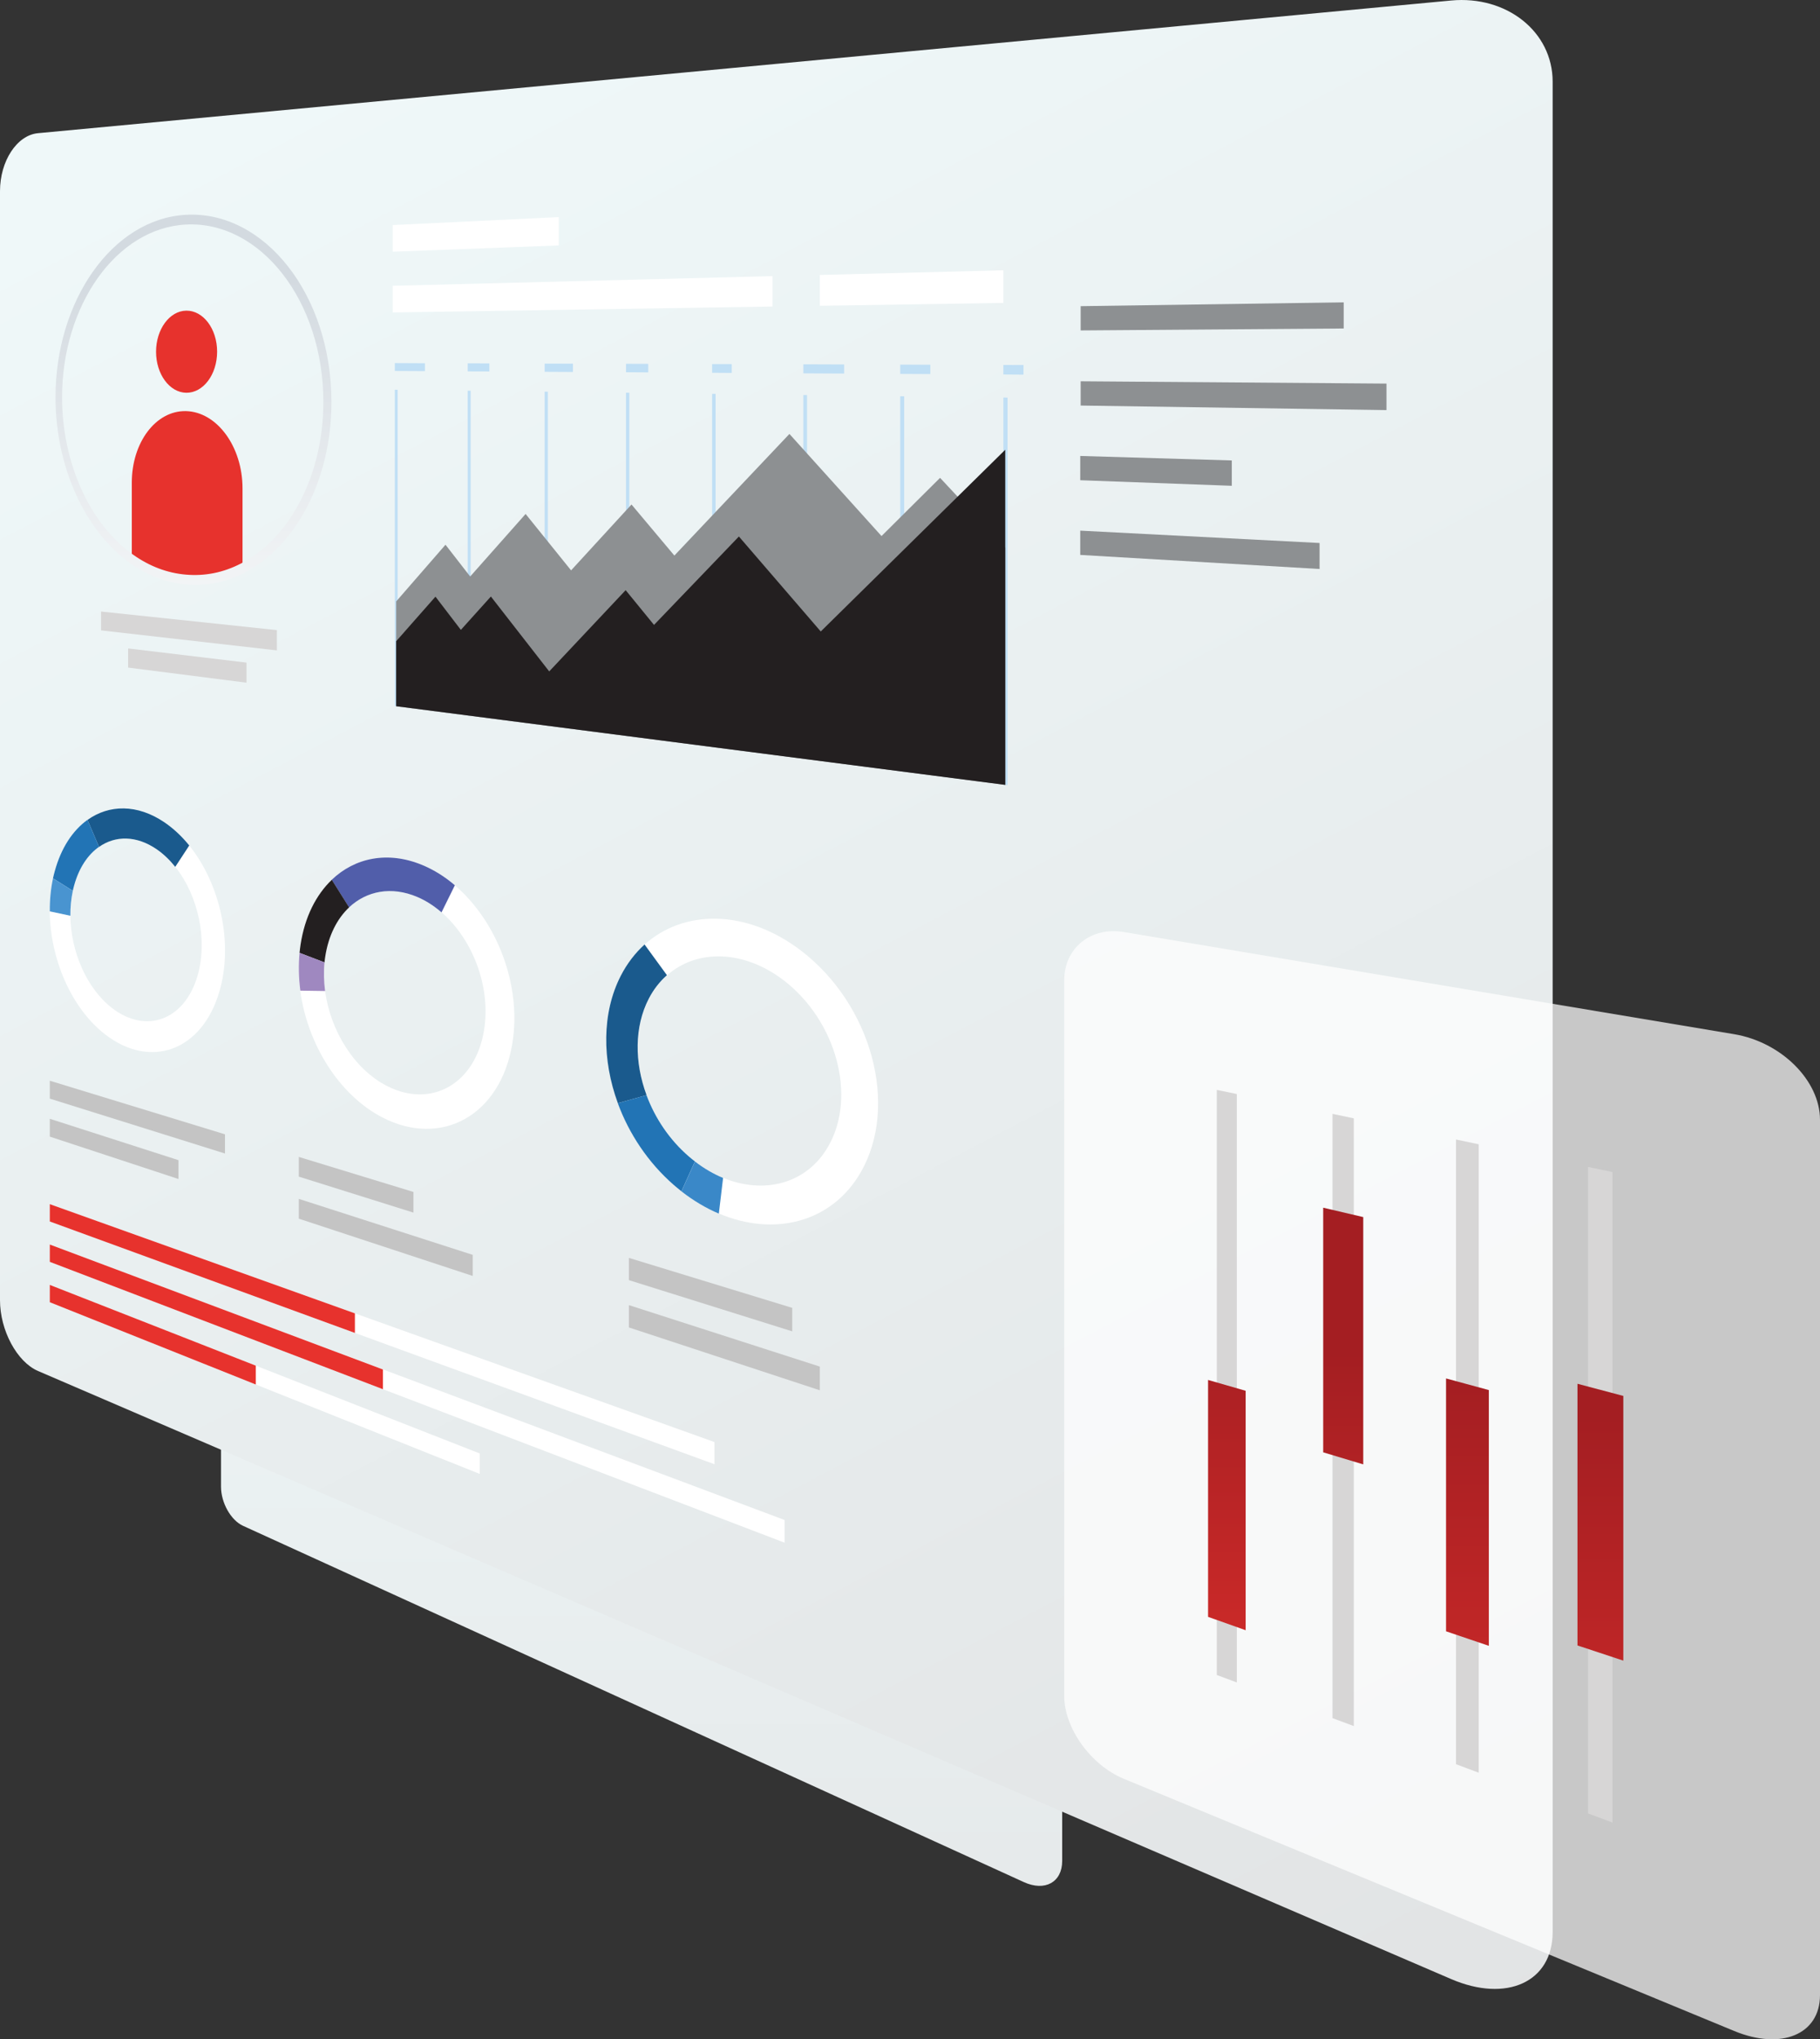 <?xml version="1.0" encoding="utf-8"?>
<!-- Generator: Adobe Illustrator 24.0.3, SVG Export Plug-In . SVG Version: 6.00 Build 0)  -->
<svg version="1.1" id="Layer_1" xmlns="http://www.w3.org/2000/svg" xmlns:xlink="http://www.w3.org/1999/xlink" x="0px" y="0px"
	 viewBox="0 0 252.15 282.34" style="enable-background:new 0 0 252.15 282.34;" xml:space="preserve">
<rect x="0" y="0" width="252.15" height="282.34" fill="#333333" stroke="none"/>
<style type="text/css">
	.st0{fill:url(#SVGID_1_);}
	.st1{fill:url(#SVGID_2_);}
	.st2{fill:#FFFFFF;}
	.st3{fill:#1A5A8D;}
	.st4{fill:#2274B5;}
	.st5{fill:#4994D0;}
	.st6{fill:#515EAA;}
	.st7{fill:#231F20;}
	.st8{fill:#9F88C0;}
	.st9{fill:#3A88C8;}
	.st10{fill:#C4C4C4;}
	.st11{fill:#8D9092;}
	.st12{fill:#E7322D;}
	.st13{fill:#D7D6D6;}
	.st14{fill:#C0DFF5;}
	.st15{opacity:0.73;fill:#FFFFFF;}
	.st16{fill:url(#SVGID_3_);}
	.st17{fill:url(#SVGID_4_);}
	.st18{fill:url(#SVGID_5_);}
	.st19{fill:url(#SVGID_6_);}
	.st20{fill:url(#SVGID_7_);}
</style>
<linearGradient id="SVGID_1_" gradientUnits="userSpaceOnUse" x1="88.884" y1="324.781" x2="88.884" y2="152.603">
	<stop  offset="0" style="stop-color:#E0E1E2"/>
	<stop  offset="1" style="stop-color:#EFF8F9"/>
</linearGradient>
<path class="st0" d="M141.84,260.58L33.68,211.26c-1.7-0.77-3.06-3.2-3.06-5.42v-12.5c0-2.22,1.37-3.48,3.06-2.8l108.16,43.01
	c2.92,1.16,5.32,4.51,5.32,7.47v16.63C147.16,260.61,144.76,261.92,141.84,260.58z"/>
<linearGradient id="SVGID_2_" gradientUnits="userSpaceOnUse" x1="220.478" y1="311.606" x2="58.09" y2="1.358">
	<stop  offset="0" style="stop-color:#E0E1E2"/>
	<stop  offset="1" style="stop-color:#EFF8F9"/>
</linearGradient>
<path class="st1" d="M201.05,274.01L5.27,189.82C2.34,188.56,0,184.18,0,180.02V26.46c0-4.16,2.34-7.75,5.27-8.02L201.05,0.07
	c7.67-0.72,14.06,4.3,14.06,11.24V267.5C215.11,274.43,208.72,277.31,201.05,274.01z"/>
<g>
	<g>
		<g>
			<path class="st2" d="M30.39,137.3c1.98-6.73,0.09-14.96-4.18-20.25c-1.02-1.26-2.17-2.35-3.43-3.2
				c-3.77-2.56-7.68-2.48-10.67-0.34c-2.04,1.46-3.66,3.89-4.54,7.13c-0.09,0.32-0.17,0.65-0.24,0.97
				c-0.32,1.48-0.46,3.02-0.44,4.57c0.06,6.5,2.93,13.33,7.63,17C20.78,148.07,27.97,145.56,30.39,137.3z M15.54,139.58
				c-3.55-2.73-5.74-7.88-5.79-12.79c-0.01-1.17,0.1-2.33,0.34-3.45c0.05-0.25,0.11-0.49,0.18-0.74c0.67-2.44,1.9-4.26,3.45-5.35
				c2.26-1.58,5.2-1.61,8.01,0.34c0.94,0.65,1.79,1.47,2.55,2.42c3.16,3.96,4.54,10.07,3.09,15.08
				C25.58,141.25,20.24,143.2,15.54,139.58z"/>
		</g>
	</g>
	<g>
		<g>
			<path class="st3" d="M13.72,117.26l-1.6-3.74c2.99-2.14,6.9-2.22,10.67,0.34c1.26,0.86,2.41,1.94,3.43,3.2l-1.94,2.96
				c-0.76-0.95-1.61-1.77-2.55-2.42C18.91,115.65,15.97,115.67,13.72,117.26z"/>
		</g>
	</g>
	<g>
		<g>
			<path class="st4" d="M10.09,123.34l-2.75-1.73c0.07-0.33,0.15-0.65,0.24-0.97c0.88-3.24,2.5-5.67,4.54-7.13l1.6,3.74
				c-1.55,1.08-2.78,2.91-3.45,5.35C10.2,122.85,10.14,123.09,10.09,123.34z"/>
		</g>
	</g>
	<g>
		<g>
			<path class="st5" d="M6.9,126.18c-0.02-1.55,0.13-3.09,0.44-4.57l2.75,1.73c-0.24,1.12-0.35,2.28-0.34,3.45L6.9,126.18z"/>
		</g>
	</g>
</g>
<g>
	<g>
		<g>
			<path class="st2" d="M70.98,144.48c1.33-8.08-2.14-16.94-7.96-21.9c-1.38-1.18-2.9-2.13-4.5-2.8c-4.79-2-9.36-1.02-12.56,2.04
				c-2.18,2.09-3.75,5.16-4.33,8.98c-0.06,0.38-0.1,0.76-0.14,1.14c-0.17,1.73-0.12,3.49,0.11,5.23
				c0.97,7.31,5.32,14.42,11.39,17.55C61.15,158.92,69.34,154.45,70.98,144.48z M53.68,150.39c-4.59-2.31-7.9-7.66-8.64-13.18
				c-0.18-1.31-0.21-2.65-0.08-3.96c0.03-0.29,0.06-0.58,0.11-0.87c0.44-2.89,1.63-5.2,3.3-6.76c2.42-2.28,5.87-2.97,9.46-1.43
				c1.2,0.51,2.33,1.24,3.35,2.13c4.31,3.73,6.86,10.32,5.88,16.32C65.85,150.06,59.78,153.47,53.68,150.39z"/>
		</g>
	</g>
	<g>
		<g>
			<path class="st6" d="M48.36,125.63l-2.4-3.82c3.2-3.06,7.77-4.03,12.56-2.04c1.61,0.67,3.12,1.62,4.5,2.8l-1.85,3.75
				c-1.03-0.89-2.15-1.62-3.35-2.13C54.23,122.66,50.79,123.35,48.36,125.63z"/>
		</g>
	</g>
	<g>
		<g>
			<path class="st7" d="M44.96,133.25l-3.46-1.32c0.04-0.38,0.08-0.76,0.14-1.14c0.58-3.82,2.14-6.89,4.33-8.98l2.4,3.82
				c-1.66,1.56-2.85,3.88-3.3,6.76C45.02,132.68,44.99,132.96,44.96,133.25z"/>
		</g>
	</g>
	<g>
		<g>
			<path class="st8" d="M41.61,137.16c-0.23-1.74-0.28-3.49-0.11-5.23l3.46,1.32c-0.13,1.31-0.09,2.64,0.08,3.96L41.61,137.16z"/>
		</g>
	</g>
</g>
<g>
	<g>
		<g>
			<path class="st2" d="M110.98,131.62c-7.55-5.77-16.24-5.73-21.67-0.85c-1.29,1.16-2.41,2.6-3.29,4.32
				c-2.65,5.14-2.62,11.66-0.41,17.65c1.54,4.19,4.16,8.18,7.73,11.3c0.36,0.31,0.72,0.61,1.09,0.9c1.67,1.31,3.41,2.33,5.18,3.08
				c7.57,3.21,15.59,1.31,19.64-5.71C124.57,153.06,120.75,139.09,110.98,131.62z M114.78,158.67c-2.98,5.25-8.92,6.74-14.59,4.41
				c-1.33-0.55-2.64-1.31-3.9-2.28c-0.28-0.21-0.55-0.44-0.82-0.67c-2.71-2.33-4.7-5.33-5.88-8.5c-1.69-4.54-1.71-9.48,0.32-13.36
				c0.67-1.29,1.52-2.37,2.51-3.24c4.12-3.64,10.66-3.58,16.29,0.8C115.89,141.44,118.69,151.79,114.78,158.67z"/>
		</g>
	</g>
	<g>
		<g>
			<path class="st3" d="M89.58,151.63l-3.98,1.11c-2.2-5.99-2.23-12.51,0.41-17.65c0.88-1.71,2-3.15,3.29-4.32l3.1,4.25
				c-0.99,0.87-1.84,1.95-2.51,3.24C87.87,142.15,87.89,147.09,89.58,151.63z"/>
		</g>
	</g>
	<g>
		<g>
			<path class="st4" d="M96.28,160.8l-1.87,4.14c-0.37-0.29-0.73-0.59-1.09-0.9c-3.57-3.12-6.19-7.11-7.73-11.3l3.98-1.11
				c1.18,3.17,3.17,6.17,5.88,8.5C95.73,160.37,96,160.59,96.28,160.8z"/>
		</g>
	</g>
	<g>
		<g>
			<path class="st9" d="M99.59,168.03c-1.77-0.75-3.51-1.78-5.18-3.08l1.87-4.14c1.26,0.97,2.57,1.73,3.9,2.28L99.59,168.03z"/>
		</g>
	</g>
</g>
<polygon class="st10" points="31.17,159.71 6.9,152.11 6.9,149.63 31.17,157.05 "/>
<polygon class="st10" points="24.73,163.24 6.9,157.37 6.9,154.9 24.73,160.63 "/>
<polygon class="st10" points="57.28,167.89 41.4,162.91 41.4,160.18 57.28,165.03 "/>
<polygon class="st10" points="65.49,176.66 41.4,168.73 41.4,165.99 65.49,173.74 "/>
<polygon class="st10" points="109.76,184.33 87.13,177.24 87.13,174.16 109.76,181.08 "/>
<polygon class="st10" points="113.58,192.49 87.13,183.79 87.13,180.7 113.58,189.21 "/>
<polygon class="st11" points="186.16,45.48 149.72,45.75 149.72,42.39 186.16,41.86 "/>
<polygon class="st11" points="192.09,56.78 149.72,56.15 149.72,52.79 192.09,53.11 "/>
<polygon class="st11" points="170.66,67.26 149.66,66.49 149.66,63.13 170.66,63.75 "/>
<polygon class="st11" points="182.82,78.78 149.66,76.83 149.66,73.47 182.82,75.18 "/>
<polygon class="st2" points="98.99,202.73 6.9,169.12 6.9,166.72 98.99,199.66 "/>
<polygon class="st2" points="108.7,213.59 6.9,174.71 6.9,172.31 108.7,210.45 "/>
<polygon class="st2" points="66.47,204.07 6.9,180.3 6.9,177.9 66.47,201.24 "/>
<polygon class="st12" points="49.17,184.55 6.9,169.12 6.9,166.72 49.17,181.84 "/>
<polygon class="st12" points="53.05,192.34 6.9,174.71 6.9,172.31 53.05,189.61 "/>
<polygon class="st12" points="35.44,191.69 6.9,180.3 6.9,177.9 35.44,189.08 "/>
<polygon class="st13" points="34.15,94.52 17.75,92.43 17.75,89.78 34.15,91.74 "/>
<polygon class="st13" points="38.36,90.05 14,87.28 14,84.67 38.36,87.24 "/>
<path class="st12" d="M30.08,48.69c0,3.18-1.93,5.72-4.28,5.69c-2.32-0.04-4.18-2.58-4.18-5.68c0-3.1,1.86-5.65,4.18-5.69
	C28.15,42.98,30.08,45.52,30.08,48.69z"/>
<path class="st12" d="M33.6,67.63v11.05c-2.43,1.25-5.08,1.82-7.84,1.57c-2.71-0.24-5.25-1.25-7.5-2.84V66.83
	c0-5.56,3.32-10,7.5-9.91C30.04,57.02,33.6,61.81,33.6,67.63z"/>
<polygon class="st2" points="107.03,42.44 54.41,43.26 54.41,39.57 107.03,38.23 "/>
<polygon class="st2" points="139.01,41.94 113.58,42.34 113.58,38.07 139.01,37.42 "/>
<polygon class="st2" points="77.41,33.98 54.41,34.85 54.41,31.16 77.41,30.06 "/>
<g>
	<g>
		<polygon class="st14" points="55.09,97.8 54.7,97.75 54.7,53.96 55.09,53.97 		"/>
	</g>
	<g>
		<polygon class="st14" points="65.21,99.11 64.8,99.06 64.8,54.09 65.21,54.1 		"/>
	</g>
	<g>
		<polygon class="st14" points="75.9,100.49 75.46,100.43 75.46,54.23 75.9,54.23 		"/>
	</g>
	<g>
		<polygon class="st14" points="87.19,101.95 86.73,101.89 86.73,54.37 87.19,54.38 		"/>
	</g>
	<g>
		<polygon class="st14" points="99.14,103.49 98.66,103.43 98.66,54.53 99.14,54.53 		"/>
	</g>
	<g>
		<polygon class="st14" points="111.81,105.13 111.3,105.06 111.3,54.69 111.81,54.69 		"/>
	</g>
	<g>
		<polygon class="st14" points="125.27,106.86 124.72,106.79 124.72,54.86 125.27,54.87 		"/>
	</g>
	<g>
		<polygon class="st14" points="139.59,108.71 139.01,108.64 139.01,55.04 139.59,55.05 		"/>
	</g>
</g>
<polygon class="st11" points="54.89,83.27 61.72,75.42 65.14,79.82 72.82,71.16 79.12,78.97 87.49,69.85 93.43,76.92 109.37,60.08 
	122.13,74.22 130.24,66.16 139.3,75.85 139.3,108.67 54.89,97.78 "/>
<polygon class="st7" points="54.89,88.78 60.33,82.61 63.85,87.21 68.01,82.59 76.09,92.96 86.68,81.71 90.61,86.52 102.37,74.28 
	113.71,87.43 139.27,62.27 139.27,108.67 54.89,97.78 "/>
<polygon class="st14" points="58.87,50.29 54.7,50.27 54.7,51.36 58.87,51.38 "/>
<polygon class="st14" points="67.8,50.31 64.8,50.3 64.8,51.42 67.8,51.43 "/>
<polygon class="st14" points="79.38,50.35 75.46,50.34 75.46,51.48 79.38,51.5 "/>
<polygon class="st14" points="89.81,50.38 86.73,50.37 86.73,51.54 89.81,51.56 "/>
<polygon class="st14" points="101.38,50.41 98.66,50.41 98.66,51.61 101.38,51.63 "/>
<polygon class="st14" points="116.95,50.46 111.3,50.44 111.3,51.69 116.95,51.72 "/>
<polygon class="st14" points="128.89,50.5 124.72,50.48 124.72,51.77 128.89,51.79 "/>
<polygon class="st14" points="141.8,50.54 139.01,50.53 139.01,51.85 141.8,51.87 "/>
<path class="st15" d="M240.27,281.2l-84.58-34.92c-4.59-1.9-8.25-7.02-8.25-11.47v-99.08c0-4.45,3.66-7.45,8.25-6.69l84.58,14.15
	c6.5,1.09,11.88,6.4,11.88,11.85v121.19C252.15,281.69,246.77,283.89,240.27,281.2z"/>
<g>
	<polygon class="st13" points="171.35,232.94 168.58,231.91 168.58,150.9 171.35,151.47 	"/>
	<polygon class="st13" points="187.56,238.98 184.61,237.88 184.61,154.22 187.56,154.84 	"/>
	<polygon class="st13" points="204.87,245.44 201.72,244.26 201.72,157.77 204.87,158.43 	"/>
	<polygon class="st13" points="223.4,252.34 220.02,251.08 220.02,161.57 223.4,162.27 	"/>
</g>
<linearGradient id="SVGID_3_" gradientUnits="userSpaceOnUse" x1="169.975" y1="181.512" x2="169.975" y2="260.08">
	<stop  offset="0" style="stop-color:#A41E22"/>
	<stop  offset="1" style="stop-color:#E7322D"/>
</linearGradient>
<polygon class="st16" points="172.58,225.71 167.37,223.86 167.37,191.06 172.58,192.56 "/>
<linearGradient id="SVGID_4_" gradientUnits="userSpaceOnUse" x1="186.095" y1="187.298" x2="186.095" y2="267.862">
	<stop  offset="0" style="stop-color:#A41E22"/>
	<stop  offset="1" style="stop-color:#E7322D"/>
</linearGradient>
<polygon class="st17" points="188.87,202.75 183.32,201.08 183.32,167.21 188.87,168.51 "/>
<linearGradient id="SVGID_5_" gradientUnits="userSpaceOnUse" x1="203.307" y1="190.984" x2="203.307" y2="274.903">
	<stop  offset="0" style="stop-color:#A41E22"/>
	<stop  offset="1" style="stop-color:#E7322D"/>
</linearGradient>
<polygon class="st18" points="206.27,227.87 200.34,225.86 200.34,190.85 206.27,192.46 "/>
<linearGradient id="SVGID_6_" gradientUnits="userSpaceOnUse" x1="221.726" y1="196.173" x2="221.726" y2="283.074">
	<stop  offset="0" style="stop-color:#A41E22"/>
	<stop  offset="1" style="stop-color:#E7322D"/>
</linearGradient>
<polygon class="st19" points="224.9,229.92 218.55,227.82 218.55,191.59 224.9,193.27 "/>
<g>
	<linearGradient id="SVGID_7_" gradientUnits="userSpaceOnUse" x1="26.804" y1="38.577" x2="26.804" y2="98.798">
		<stop  offset="0" style="stop-color:#D3DAE0"/>
		<stop  offset="1" style="stop-color:#FFFFFF"/>
	</linearGradient>
	<path class="st20" d="M25.76,80.92c-2.73-0.25-5.32-1.24-7.7-2.93C11.68,73.47,7.69,64.5,7.69,55.01c0-13.38,7.87-24.7,18.07-25.27
		c10.84-0.6,20.16,11.02,20.16,25.95c0,10.6-4.85,19.92-12.1,23.64C31.24,80.64,28.53,81.17,25.76,80.92z M25.76,31.09
		C16.08,31.59,8.6,42.32,8.6,55.02c0,9.02,3.8,17.52,9.86,21.79c2.26,1.6,4.72,2.53,7.3,2.75c2.62,0.23,5.19-0.28,7.62-1.54
		C40.23,74.5,44.8,65.67,44.8,55.67C44.8,41.57,36,30.55,25.76,31.09z"/>
</g>
</svg>

